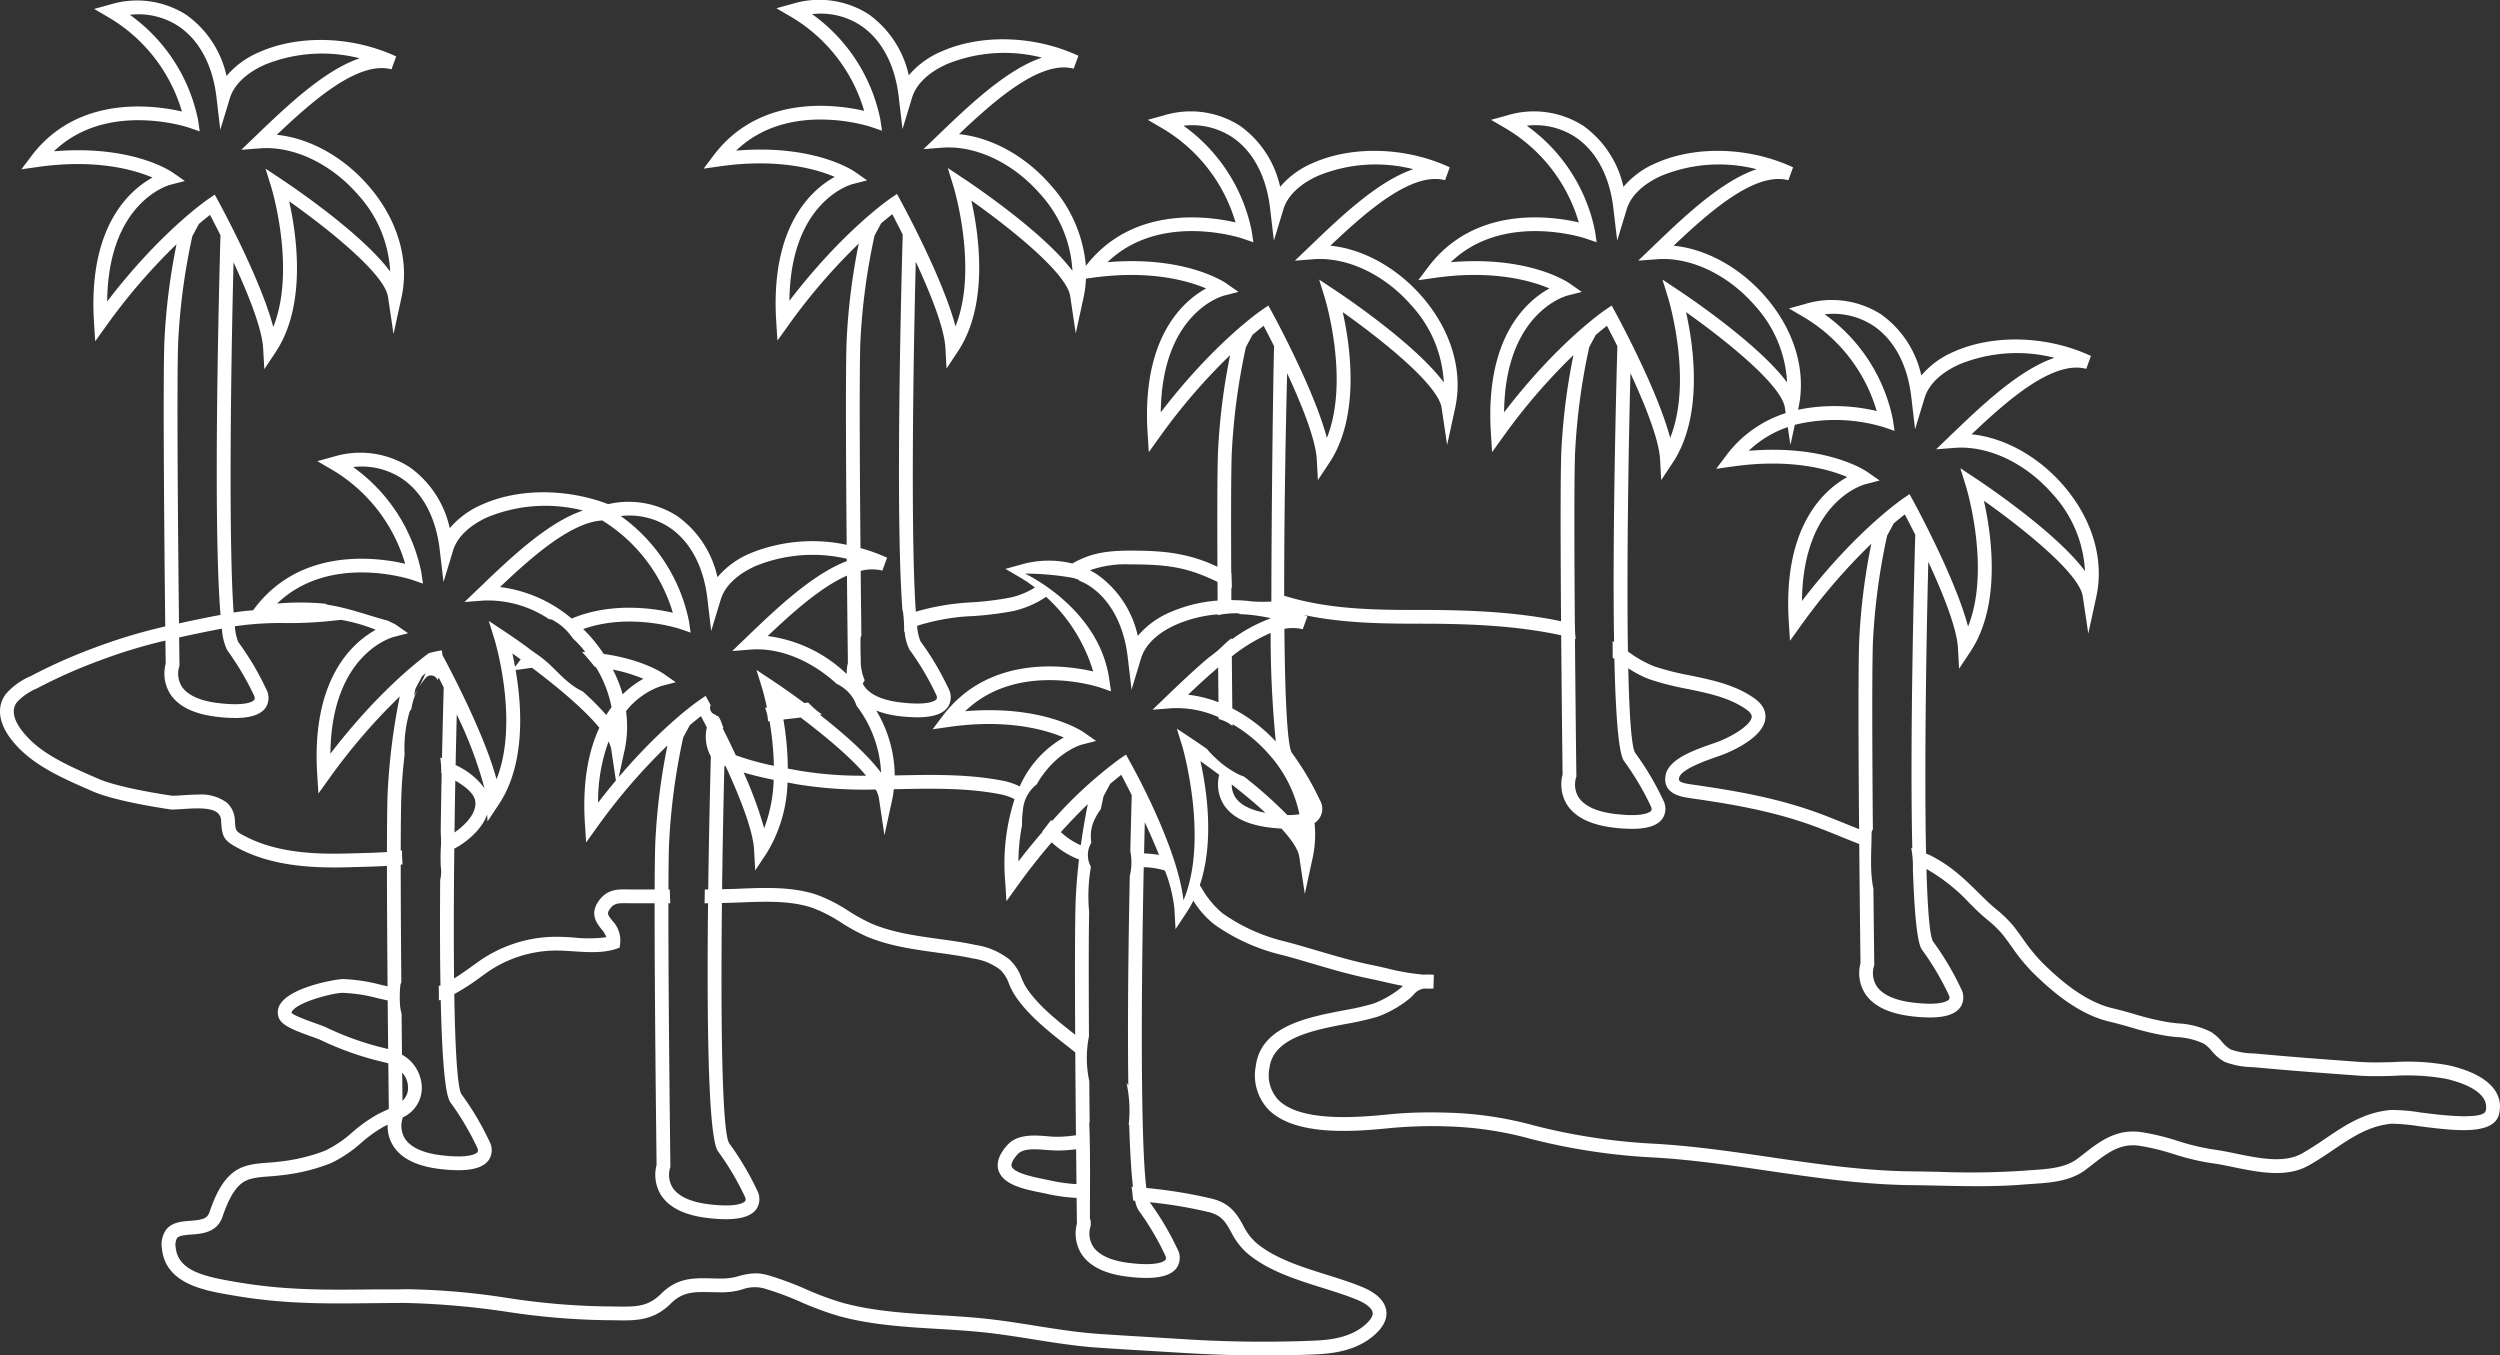 <svg xmlns="http://www.w3.org/2000/svg" viewBox="0 0 425.689 230.808">
  <rect x="0" y="0" width="425.689" height="230.808" fill="#333333" stroke="none"/>
  <defs>
    <style>
      .cls-1 {
        fill: #fff;
      }
    </style>
  </defs>
  <g id="Layer_2" data-name="Layer 2">
    <g id="Layer_4" data-name="Layer 4">
      <path class="cls-1" d="M417.095,181.428a38.192,38.192,0,0,0-9.65-.573c-1.995.046-3.88.094-5.697-.041l-.483-.034c-5.697-.419-11.075-.813-16.602-1.331l-1.008-.08a12.09,12.09,0,0,1-3.837-.676,5.566,5.566,0,0,1-1.48-1.315,8.215,8.215,0,0,0-1.851-1.663,14.122,14.122,0,0,0-5.726-1.461l-1.088-.126a43.324,43.324,0,0,1-6.205-1.445c-1.23-.353-2.46-.701-3.695-.99-4.911-1.141-9.288-5.064-12.154-7.914a30.747,30.747,0,0,1-3.191-3.958c-.506-.701-1.015-1.406-1.555-2.103a20.515,20.515,0,0,0-2.962-2.891c-.55-.467-1.097-.932-1.606-1.425l-1.232-1.207c-2.591-2.549-4.829-4.753-8.39-6.549-.234-.118-.482-.197-.721-.303-.282-13.602-.017-33.812.383-49.676,2.393,5.155,4.855,11.206,5.046,14.664l.195,3.532,1.954-2.948c5.319-8.031,3.534-20.029,2.272-25.652,6.095,4.311,16.231,12.239,16.833,16.281l.941,6.336,1.363-6.258c1.388-6.368-.673-13.301-5.658-19.028-4.309-4.945-10.062-8.088-15.58-8.64,6.168-5.864,13.913-12.649,19.525-11.148l.802-2.194c-7.41-3.461-16.565-3.745-23.332-.728a14.781,14.781,0,0,0-5.552,4.054,17.334,17.334,0,0,0-6.824-10.392,15.59,15.59,0,0,0-13.029-1.764l-2.689.738,2.407,1.406a27.638,27.638,0,0,1,12.539,16.061,31.289,31.289,0,0,0-13.389-.222l.057-.26c1.388-6.368-.673-13.301-5.658-19.028-4.309-4.945-10.062-8.088-15.58-8.64,6.168-5.864,13.913-12.649,19.525-11.148l.802-2.194c-7.41-3.461-16.565-3.745-23.332-.728a14.78,14.78,0,0,0-5.552,4.054,17.334,17.334,0,0,0-6.824-10.392,15.59,15.59,0,0,0-13.029-1.764l-2.689.738,2.407,1.406A27.638,27.638,0,0,1,268.836,37.87c-4.893-1.127-17.756-2.847-25.629,7.575L241.496,47.713l2.813-.399c9.918-1.409,16.428.492,19.516,1.8-3.912,2.158-10.988,8.342-9.964,24.596l.206,3.28,1.917-2.669a100.736,100.736,0,0,1,11.933-13.854,107.872,107.872,0,0,0-2.068,16.577c-.166,4.412-.127,16.817-.039,28.736-8.123-1.698-16.658-1.935-24.658-1.922-7.769.012-15.265-.177-22.484-2.414-.018-12.057.204-26.165.5-37.895,2.393,5.155,4.855,11.206,5.046,14.664l.195,3.532,1.954-2.948c5.319-8.031,3.534-20.029,2.272-25.652,6.095,4.311,16.231,12.239,16.833,16.281l.941,6.336,1.363-6.258c1.388-6.368-.673-13.301-5.658-19.028-4.309-4.945-10.062-8.088-15.58-8.64,6.168-5.864,13.913-12.649,19.525-11.148l.802-2.194c-7.41-3.461-16.565-3.745-23.332-.728a14.78,14.78,0,0,0-5.552,4.054,17.334,17.334,0,0,0-6.824-10.392,15.59,15.59,0,0,0-13.029-1.764l-2.689.738,2.407,1.406A27.638,27.638,0,0,1,210.381,37.87c-4.864-1.12-17.599-2.815-25.484,7.403a23.547,23.547,0,0,0-6.019-13.792c-4.309-4.945-10.062-8.088-15.58-8.64,6.168-5.864,13.913-12.649,19.525-11.148l.802-2.194c-7.41-3.461-16.565-3.745-23.332-.728a14.78,14.78,0,0,0-5.552,4.054,17.334,17.334,0,0,0-6.824-10.392A15.59,15.59,0,0,0,134.888.668l-2.689.738L134.607,2.812a27.638,27.638,0,0,1,12.539,16.061c-4.893-1.127-17.756-2.847-25.629,7.575l-1.711,2.268,2.813-.399c9.918-1.409,16.428.492,19.516,1.8-3.912,2.158-10.988,8.342-9.964,24.596l.206,3.28,1.917-2.669a100.736,100.736,0,0,1,11.933-13.854,107.872,107.872,0,0,0-2.068,16.577c-.195,5.161-.108,21.259.009,34.72a27.995,27.995,0,0,0-16.451,1.462,14.78,14.78,0,0,0-5.552,4.054,17.334,17.334,0,0,0-6.824-10.392,15.294,15.294,0,0,0-11.781-2.044c-7.031-2.684-15.223-2.724-21.423.04a14.78,14.78,0,0,0-5.552,4.054,17.334,17.334,0,0,0-6.824-10.392,15.59,15.59,0,0,0-13.029-1.764l-2.689.738,2.407,1.406A27.638,27.638,0,0,1,68.989,95.992c-4.893-1.127-17.756-2.847-25.629,7.575l-.266.353c-1.109.077-2.214.195-3.311.378-.825-11.364-.534-39.126-.016-59.63,2.393,5.155,4.855,11.206,5.046,14.664l.195,3.532,1.954-2.948c5.319-8.031,3.534-20.029,2.272-25.652,6.095,4.311,16.231,12.239,16.833,16.281l.941,6.336,1.363-6.258c1.388-6.368-.673-13.301-5.658-19.028-4.309-4.945-10.062-8.088-15.58-8.64C53.301,17.091,61.045,10.306,66.657,11.807l.802-2.194c-7.41-3.461-16.565-3.745-23.332-.728a14.78,14.78,0,0,0-5.552,4.054A17.334,17.334,0,0,0,31.751,2.546,15.59,15.59,0,0,0,18.722.782l-2.689.738,2.407,1.406A27.638,27.638,0,0,1,30.979,18.988c-4.893-1.127-17.756-2.847-25.629,7.575L3.639,28.83l2.813-.399c9.918-1.409,16.428.492,19.516,1.8-3.912,2.158-10.988,8.342-9.964,24.596l.206,3.28,1.917-2.669A100.736,100.736,0,0,1,30.06,41.586a107.872,107.872,0,0,0-2.068,16.577c-.271,7.184.002,35.55.146,48.502A92.722,92.722,0,0,0,16.182,110.26a90.539,90.539,0,0,0-10.149,4.448l-.813.421A11.62,11.62,0,0,0,1.007,118.158c-2.112,2.808-.859,6.659,3.353,10.296C7.4,131.083,11.452,132.854,15.03,134.416l.76.334c4.036,1.771,12.926,3.028,13.301,3.081l.163.011c.584,0,1.264-.044,1.99-.092,1.984-.128,4.703-.307,5.813.667a1.843,1.843,0,0,1,.591,1.397c.17,2.694.403,3.28,2.937,4.622C45.675,147.124,51.537,147.706,56.945,147.706c.98,0,1.947-.021,2.891-.048l1.489-.041c1.514-.04,3.041-.083,4.562-.18.003,6.179.05,13.592.107,20.507-.392-.086-.783-.173-1.181-.264a28.887,28.887,0,0,0-6.489-.969c-1.452.071-8.558,1.356-10.486,4.096a2.592,2.592,0,0,0-.385,2.458c.47,1.315,2.501,2.128,5.545,3.216.703.252,1.306.463,1.633.625a52.502,52.502,0,0,0,11.144,3.853c.114.028.229.074.344.112.037,3.482.069,6.226.088,7.759-.119.056-.228.108-.354.166-.513.234-1.035.474-1.542.74a25.154,25.154,0,0,0-4.281,3.037,19.864,19.864,0,0,1-4.67,3.156,30.462,30.462,0,0,1-8.093,1.897c-.536.071-1.097.112-1.668.153-1.865.137-3.979.293-5.658,1.484-2.178,1.551-3.349,4.274-4.29,6.986-.378,1.09-1.28,1.271-3.253,1.422-1.429.11-3.049.234-4.05,1.436a4.335,4.335,0,0,0-.763,3.376c.621,5.898,7.163,7.039,11.489,7.793l.389.066c8.7,1.528,15.672,1.443,23.728,1.363,1.878-.021,3.818-.041,5.85-.044a139,139,0,0,1,16.946,1.455,122.475,122.475,0,0,0,17.198,1.48c.55,0,1.077.009,1.583.016,3.479.066,6.475.105,9.442-2.84,2.075-2.059,4.006-2.013,6.918-1.947.534.011,1.093.025,1.674.025a12.009,12.009,0,0,0,3.635-.509,6.233,6.233,0,0,1,3.628-.167,51.816,51.816,0,0,1,6.29,2.325,52.512,52.512,0,0,0,6.647,2.439c5.493,1.477,11.178,1.816,16.675,2.142,2.634.158,5.355.318,8.001.605,2.735.295,5.516.738,8.205,1.164,3.647.582,7.415,1.182,11.185,1.434,3.037.204,6.075.385,9.114.566l5.087.307c4.888.3,9.547.451,14.071.451,2.882,0,5.706-.062,8.5-.181,3.31-.147,7.101-.644,10.117-3.246,1.615-1.395,2.313-2.833,2.082-4.274-.259-1.597-1.677-2.969-4.102-3.967-1.855-.767-3.869-1.4-5.999-2.068-4.453-1.4-9.057-2.845-12.184-5.58a9.856,9.856,0,0,1-2.078-2.847c-.973-1.75-2.078-3.736-5.305-4.533a80.01,80.01,0,0,0-11.178-1.825c-1.003-7.972-.879-33.371-.442-54.623a13.248,13.248,0,0,1,3.61.573,25.406,25.406,0,0,1,1.61,6.439l.195,3.532,1.954-2.948a17.942,17.942,0,0,0,1.078-1.897,15.29,15.29,0,0,0,3.593,4.061,33.063,33.063,0,0,0,11.65,5.22c1.709.456,3.401.955,5.094,1.455,3.117.919,6.34,1.867,9.627,2.536.795.16,1.601.346,2.417.531,1.088.25,2.192.502,3.303.71a5.039,5.039,0,0,1-.444.41,17.111,17.111,0,0,1-4.549,2.591,43.421,43.421,0,0,1-5.003,1.145c-6.338,1.216-14.227,2.728-15.067,9.565a8.462,8.462,0,0,0,2.126,7.302c4.68,4.785,15.26,3.74,21.153,3.161a77.692,77.692,0,0,1,11.024-.179,59.87,59.87,0,0,1,12.578,2.068,105.597,105.597,0,0,0,21.002,3.161c6.464.373,13.013,1.331,19.344,2.256,7.955,1.161,16.183,2.364,24.431,2.446,1.592.016,3.184.05,4.776.085,2.133.046,4.297.092,6.475.092,2.623,0,5.266-.066,7.886-.286.483-.039.978-.073,1.477-.105,3.005-.199,6.414-.424,9.05-2.41l1.072-.825c2.543-1.977,4.728-3.699,7.98-3.269a38.175,38.175,0,0,1,5.933,1.432,40.68,40.68,0,0,0,6.425,1.537c1.136.144,2.382.403,3.683.669,4.217.87,9.004,1.851,12.738-.195,1.514-.829,2.93-1.787,4.297-2.712,3.145-2.128,6.114-4.139,10.001-4.473a33.564,33.564,0,0,1,4.572.415c6.047.776,12.905,1.661,13.714-2.155C426.363,185.812,423.356,182.91,417.095,181.428ZM331.821,169.402c.002.005.25.479.064.751-.082.124-.978,1.191-6.21.554-3.088-.376-5.218-1.363-6.164-2.854a4.156,4.156,0,0,1-.435-3.298l.066-.195-.002-.206c-.002-.155-.07-5.553-.145-12.947a.947.947,0,0,1-.057-.146c-.562-3.035-.263-6.108-.255-9.171a1.077,1.077,0,0,1,.221-.654c-.105-12.833-.169-27.191.014-31.988a108.765,108.765,0,0,1,2.414-18.038l1.123-2.083c.747-.628,1.414-1.172,1.889-1.538.432.82,1.059,2.031,1.778,3.468-.223,7.875-.921,35.06-.505,53.379-.062-.02-.123-.04-.185-.06a17.273,17.273,0,0,1,.292,3.491c0,.009-.008.015-.008.024.244,7.324.711,12.696,1.534,13.795A47.185,47.185,0,0,1,331.821,169.402Zm-15.262-28.215c-.571-.23-1.151-.458-1.714-.687-1.285-.522-2.57-1.042-3.857-1.544-7.831-3.051-15.514-4.315-22.899-5.376-2.187-.307-2.254-.6-2.185-1.093.204-1.436,4.48-2.939,6.306-3.58.504-.179.951-.337,1.306-.474,1.113-.433,6.693-2.765,7.082-6.047.11-.919-.137-2.275-1.931-3.523-3.278-2.284-7.149-3.083-10.892-3.853a45.944,45.944,0,0,1-6.079-1.539,19.242,19.242,0,0,1-4.497-2.542c-.211-13.511.046-32.385.425-47.378,2.393,5.155,4.855,11.206,5.046,14.664l.195,3.532,1.954-2.948c5.319-8.031,3.534-20.029,2.272-25.652,6.095,4.311,16.231,12.239,16.833,16.281l.136.916a20.31,20.31,0,0,0-10.129,7.219l-1.711,2.268,2.813-.399c9.918-1.409,16.428.492,19.516,1.8-3.912,2.158-10.988,8.342-9.964,24.596l.206,3.28,1.917-2.669a100.735,100.735,0,0,1,11.933-13.854,107.873,107.873,0,0,0-2.068,16.577C316.391,113.983,316.454,128.345,316.559,141.187ZM268.417,132.038c-.003-.221-.14-11.109-.239-23.27.047.015.091.037.139.052-.038-.339-.09-.683-.11-1.01-.03-.491-.026-.983-.027-1.474l-.021-.007c-.091-12.059-.133-24.745.036-29.196a108.765,108.765,0,0,1,2.414-18.038l1.123-2.083c.747-.628,1.414-1.172,1.889-1.538.432.82,1.059,2.031,1.778,3.468-.211,7.456-.848,32.222-.562,50.388q-.13-.085-.258-.174c.025.887.02,1.777.02,2.665.006.061.007.122.013.183.092.064.187.123.279.188.205,9.142.683,16.108,1.636,17.38a47.185,47.185,0,0,1,4.57,7.715c.002.005.25.479.064.751-.082.124-.978,1.191-6.21.554-3.088-.376-5.218-1.363-6.164-2.854a4.156,4.156,0,0,1-.435-3.298l.066-.195Zm36.448-56.275.746-3.426a28.757,28.757,0,0,1,15.161.404l1.821.628-.277-1.906a29.109,29.109,0,0,0-11.62-17.942,12.419,12.419,0,0,1,8.326,1.97c3.5,2.359,5.777,6.631,6.414,12.03l.655,5.575,1.631-5.371c.689-2.275,2.799-4.297,5.942-5.699a25.919,25.919,0,0,1,16.169-1.099c-6.052,2.025-12.509,8.228-17.576,13.091l-2.591,2.488,3.262-.252c5.642-.396,11.987,2.591,16.595,7.884a20.988,20.988,0,0,1,5.5,13.104c-4.817-6.505-16.852-14.616-18.483-15.697l-2.744-1.823.976,3.147c.048.153,4.26,14.039.339,23.817-2.146-8.177-9.007-20.794-9.343-21.408l-.618-1.136-1.07.728c-.355.241-8.23,5.676-17.248,17.463.165-16.817,10.289-19.747,10.761-19.875l2.467-.637-2.094-1.459c-.295-.206-6.956-4.719-20.205-3.598a17.978,17.978,0,0,1,6.652-4.041Zm-48.757-5.548c.165-16.817,10.289-19.747,10.761-19.875l2.467-.637-2.094-1.459c-.295-.206-6.956-4.719-20.205-3.598,9.011-8.695,22.86-4.077,23.011-4.022l1.821.628-.277-1.906a29.109,29.109,0,0,0-11.62-17.942,12.419,12.419,0,0,1,8.326,1.97c3.5,2.359,5.777,6.631,6.414,12.03l.655,5.575,1.631-5.371c.689-2.275,2.799-4.297,5.942-5.699a25.919,25.919,0,0,1,16.169-1.099c-6.052,2.025-12.509,8.228-17.576,13.091L278.942,44.387l3.262-.252c5.642-.396,11.987,2.591,16.595,7.884a20.988,20.988,0,0,1,5.5,13.104c-4.817-6.505-16.852-14.616-18.483-15.697l-2.744-1.823.976,3.147c.048.153,4.26,14.039.339,23.817-2.146-8.177-9.007-20.794-9.343-21.408l-.618-1.136-1.07.728C273,52.993,265.125,58.428,256.108,70.215ZM211.593,40.624l1.821.628-.277-1.906a29.109,29.109,0,0,0-11.62-17.942,12.419,12.419,0,0,1,8.326,1.97c3.5,2.359,5.777,6.631,6.414,12.03l.655,5.575,1.631-5.371c.689-2.275,2.799-4.297,5.942-5.699a25.919,25.919,0,0,1,16.169-1.099c-6.052,2.025-12.509,8.228-17.576,13.091L220.487,44.387l3.262-.252c5.642-.396,11.987,2.591,16.595,7.884a20.988,20.988,0,0,1,5.5,13.104c-4.817-6.505-16.852-14.616-18.483-15.697l-2.744-1.823.976,3.147c.048.153,4.26,14.039.339,23.817-2.146-8.177-9.007-20.794-9.343-21.408l-.618-1.136-1.07.728c-.355.241-8.23,5.676-17.248,17.463.165-16.817,10.289-19.747,10.761-19.875l2.467-.637-2.094-1.459c-.295-.206-6.956-4.719-20.205-3.598C197.593,35.951,211.442,40.569,211.593,40.624Zm-1.886,57.08c.002-.027.018-.042.021-.068l-.079-.038c-.044-8.979-.038-17.091.091-20.465A108.765,108.765,0,0,1,212.154,59.095l1.123-2.083c.747-.628,1.414-1.172,1.889-1.538.432.82,1.059,2.031,1.778,3.468-.169,5.987-.44,27.555-.462,43.489a27.477,27.477,0,0,1-3.162-.014,30.667,30.667,0,0,0-3.646-.235q-.006-.989-.012-1.973C209.857,100.305,209.669,98.333,209.707,97.703Zm7.532,28.564a26.949,26.949,0,0,0-7.406-5.645c-.028-2.69-.057-5.699-.084-8.855a28.804,28.804,0,0,1,6.611-3.992A182.953,182.953,0,0,0,217.239,126.267ZM184.536,50.509a18.451,18.451,0,0,0,.371-3.06l.946-.134c9.918-1.409,16.428.492,19.516,1.8-3.912,2.158-10.988,8.342-9.964,24.596l.206,3.28,1.917-2.669a100.736,100.736,0,0,1,11.933-13.854,107.872,107.872,0,0,0-2.068,16.577c-.123,3.26-.134,10.89-.095,19.458-.474-.213-.945-.434-1.426-.631-4.847-1.984-9.128-2.1-13.436-2.116-4.405.018-6.856.524-9.86,2.194a16.806,16.806,0,0,0-8.69.176l-2.689.738,2.407,1.406a27.478,27.478,0,0,1,2.625,1.765,13.487,13.487,0,0,1-4.119,1.702,52.155,52.155,0,0,1-6.588.825,40.716,40.716,0,0,0-9.576,1.594c-.823-11.382-.531-39.115-.014-59.601,2.393,5.155,4.855,11.206,5.046,14.664l.195,3.532,1.954-2.948c5.319-8.031,3.534-20.029,2.272-25.652,6.095,4.311,16.231,12.239,16.833,16.281l.941,6.336Zm22.794,51.756a24.853,24.853,0,0,0-8.039,1.963,14.78,14.78,0,0,0-5.552,4.054,17.334,17.334,0,0,0-6.824-10.392,13.857,13.857,0,0,0-1.325-.783,18.021,18.021,0,0,1,6.856-1.005c5.06.002,8.493.284,12.539,1.942.778.319,1.555.669,2.327,1.031Q207.32,100.661,207.33,102.264Zm-45.715,21.511c9.918-1.409,16.428.492,19.516,1.8a17.947,17.947,0,0,0-7.495,8.33,11.621,11.621,0,0,0-2.987-.988c-5.825-1.125-11.833-1.008-17.637-.893-.22.004-.445.006-.666.011a21.73,21.73,0,0,0-3.14-11.04,16.025,16.025,0,0,0,3.772.926,26.926,26.926,0,0,0,3.205.218c2.73,0,4.462-.602,5.257-1.823a3.071,3.071,0,0,0,.055-3.095,48.276,48.276,0,0,0-4.767-8.035,8.483,8.483,0,0,1-.561-2.625,36.043,36.043,0,0,1,9.552-1.661,55.452,55.452,0,0,0,6.885-.868,16.609,16.609,0,0,0,5.525-2.405,28.046,28.046,0,0,1,8.015,12.704c-4.893-1.127-17.756-2.847-25.629,7.575l-1.711,2.268Zm22.109,22.575c-.262,2.251-.475,4.68-.568,7.156-.138,3.665-.135,12.847-.079,22.683-3.136-2.462-6.623-5.239-8.477-8.279a9.909,9.909,0,0,1-.655-1.365,7.977,7.977,0,0,0-2.068-3.172,12.273,12.273,0,0,0-5.729-2.467c-2.084-.447-4.249-.747-6.34-1.035-3.883-.538-7.9-1.093-11.451-2.625a30.958,30.958,0,0,1-3.846-2.116,26.918,26.918,0,0,0-5.381-2.758c-4.203-1.429-8.906-1.23-13.45-1.04-.933.039-1.824.055-2.727.078.088-7.22.228-14.475.392-21.015l.001 0c.073.03.149.049.222.079,2.324,5.051,4.647,10.848,4.833,14.203l.195,3.532,1.954-2.948a24.212,24.212,0,0,0,3.543-12.02c.594.109,1.185.221,1.781.329a71.381,71.381,0,0,0,13.243.861,4.81,4.81,0,0,1,.539,1.46l.941,6.336,1.363-6.258c.114-.524.169-1.056.237-1.586.286-.005.576-.008.861-.013,5.687-.11,11.567-.224,17.147.852a9.12,9.12,0,0,1,2.551.853,35.561,35.561,0,0,0-1.588,14.096l.206,3.28,1.917-2.669c1.978-2.754,3.929-5.193,5.787-7.351A14.373,14.373,0,0,0,183.724,146.351Zm-3.09-4.666c1.654-1.832,3.194-3.413,4.59-4.756-.328,1.618-.783,4.073-1.19,7A12.182,12.182,0,0,1,180.634,141.685ZM183.298,201.626a27.18,27.18,0,0,1-4.35-.596c-.357-.085-.781-.17-1.241-.263-1.642-.33-5.06-1.017-5.442-2.171-.142-.433.222-1.182,1.006-2.052.941-1.049,3.044-.877,4.893-.738.694.055,1.338.087,1.952.101a24.051,24.051,0,0,0,3.122-.218C183.257,197.874,183.279,199.88,183.298,201.626Zm-56.679-70.088c1.68.503,3.392.895,5.121,1.245a25.427,25.427,0,0,1-1.621,8.249A68.484,68.484,0,0,0,126.619,131.538Zm6.773-9.021c.973-.108,1.948-.22,2.933-.345,4.007,3.02,8.533,6.769,11.155,9.907a64.481,64.481,0,0,1-11.378-.851c-.66-.119-1.305-.24-1.955-.36A51.04,51.04,0,0,0,133.392,122.516Zm13.178-10.294c-.059-1.139-.052-2.279-.05-3.419a1.13,1.13,0,0,1,.149-.575c-.032-2.813-.074-6.66-.116-11.017a7.5,7.5,0,0,1,3.693-.058l.802-2.194a29.266,29.266,0,0,0-4.53-1.629c-.12-13.549-.211-29.994-.013-35.194a108.765,108.765,0,0,1,2.414-18.038l1.123-2.083c.747-.628,1.414-1.172,1.889-1.538.432.82,1.059,2.031,1.778,3.468-.272,9.628-1.256,48.126-.043,63.963a1.646,1.646,0,0,1,.109.413,22.9,22.9,0,0,1,.174,3.267c.031-.018.06-.04.091-.057a8.247,8.247,0,0,0,.797,3.044,47.185,47.185,0,0,1,4.57,7.715c.002.005.25.479.064.751-.082.124-.978,1.191-6.21.554-3.088-.376-5.218-1.363-6.164-2.854a3.536,3.536,0,0,1-.19-.367c.115-.177.218-.363.33-.542A8.42,8.42,0,0,1,146.569,112.222ZM134.417,51.219c.165-16.817,10.289-19.747,10.761-19.875l2.467-.637L145.551,29.247c-.295-.206-6.956-4.719-20.205-3.598,9.011-8.695,22.86-4.077,23.011-4.022l1.821.628-.277-1.906a29.109,29.109,0,0,0-11.62-17.942A12.419,12.419,0,0,1,146.607,4.376c3.5,2.359,5.777,6.631,6.414,12.03l.655,5.575,1.631-5.371c.689-2.275,2.799-4.297,5.942-5.699A25.919,25.919,0,0,1,177.417,9.812c-6.052,2.025-12.509,8.228-17.576,13.091l-2.591,2.488,3.262-.252c5.642-.396,11.987,2.591,16.595,7.884a20.988,20.988,0,0,1,5.5,13.104c-4.817-6.505-16.852-14.616-18.483-15.697l-2.744-1.823.976,3.147c.048.153,4.26,14.039.339,23.817-2.146-8.177-9.007-20.794-9.343-21.408l-.618-1.136-1.07.728C151.309,33.996,143.435,39.431,134.417,51.219Zm9.962,61.678a6.964,6.964,0,0,0-.212,1.873,23.851,23.851,0,0,0-13.445-6.468c4.161-3.956,9.037-8.32,13.494-10.288C144.29,105.759,144.364,111.801,144.378,112.897ZM114.03,89.838c3.5,2.359,5.777,6.631,6.414,12.03l.655,5.575,1.631-5.371c.689-2.275,2.799-4.297,5.942-5.699a25.725,25.725,0,0,1,15.517-1.229c.001.133.003.265.004.398-5.863,2.232-12.041,8.132-16.928,12.823l-2.591,2.488,3.262-.252c4.85-.341,10.193,1.865,14.531,5.844a6.605,6.605,0,0,1,2.702,2.309,6.168,6.168,0,0,1,.677,1.414,20.311,20.311,0,0,1,4.184,11.421c-2.41-3.254-6.625-6.91-10.441-9.886.064-.011.128-.017.192-.028.063-.011.115-.034.177-.046-.22-.14-.44-.281-.65-.445a17.874,17.874,0,0,1-1.704-1.566c-.214.029-.425.063-.639.092-2.665-1.973-4.797-3.407-5.418-3.819l-2.744-1.823.976,3.147c.014.045.39,1.298.811,3.263-.108.012-.217.027-.325.039a6.079,6.079,0,0,1,.499,2.303c.089-.01.179-.022.268-.032a50.403,50.403,0,0,1,.737,7.609,45.098,45.098,0,0,1-6.483-1.797c-.788-1.687-1.554-3.251-2.23-4.595.035-.014.09-.025.129-.038-.017-.047-.04-.097-.056-.144-.108-.302-.211-.607-.325-.907-.025-.065-.054-.13-.077-.196l-.003-.005c-.061-.127-.119-.254-.187-.378-.059-.108-.129-.209-.198-.311a1.71,1.71,0,0,1-.149-.16c-.062.025-.132.041-.192.068-.044-.084-.078-.148-.12-.228-.039-.01-.077-.021-.116-.028a1.189,1.189,0,0,1-.819-1.443.933.933,0,0,1,.075-.155c-.121-.226-.216-.4-.245-.453l-.618-1.136-1.07.728c-.308.209-6.272,4.331-13.73,13.104l1.022-4.693a18.927,18.927,0,0,0,.219-6.535,13.055,13.055,0,0,1,6.002-4.288l2.467-.637-2.094-1.459c-.208-.145-3.584-2.417-10.176-3.363a27.436,27.436,0,0,0-2.076-2.746c-.453-.52-.931-1.009-1.414-1.489,7.964-2.838,16.355-.066,16.472-.023l1.821.628-.277-1.906a29.109,29.109,0,0,0-11.62-17.942A12.419,12.419,0,0,1,114.03,89.838Zm.119,108.665c-.005-.356-.356-28.216-.337-44.698l.314 0c-.023-.782-.05-1.564-.084-2.346l-.224-0c.013-3.44.046-6.219.109-7.862a108.765,108.765,0,0,1,2.414-18.038l1.123-2.083c.747-.628,1.414-1.172,1.889-1.538.268.508.609,1.164,1.001,1.93a6.916,6.916,0,0,0,.686,4.92c-.137,5.238-.331,13.582-.447,22.669l-.58.001c-.016.782-.022,1.564-.039,2.346l.591-.001c-.209,18.881-.037,39.923,1.694,42.233a47.184,47.184,0,0,1,4.57,7.715c.002.005.25.479.064.751-.082.124-.978,1.191-6.21.554-3.088-.376-5.218-1.363-6.164-2.854a4.156,4.156,0,0,1-.435-3.298l.066-.195Zm-11.759-40.317a4.317,4.317,0,0,1,.852,1.397,23.093,23.093,0,0,1-5.518.057,36.586,36.586,0,0,0-3.784-.117,22.981,22.981,0,0,0-12.722,4.4l-.616.442c-1.129.813-2.201,1.583-3.284,2.239-.074-6.627-.049-14.309.039-22.105.35-.198.707-.375,1.05-.601,1.224-.806,3.658-2.686,4.543-5.211l.065,1.18,1.954-2.948c4.548-6.867,3.901-16.621,2.829-22.824l2.242-.318c.194-.028.366-.035.558-.06,4.119,3.096,8.83,6.986,11.459,10.198-1.764,3.779-2.921,9.013-2.465,16.258l.206,3.28,1.917-2.669A100.736,100.736,0,0,1,113.649,126.933a107.872,107.872,0,0,0-2.068,16.577c-.063,1.663-.096,4.468-.109,7.948-1.335-0-2.67.002-4.006-.002l-.602-.007c-1.635-.037-3.486-.064-4.918,1.958C100.379,155.625,101.588,157.166,102.39,158.185ZM68.505,190.561l.066-.195-.001-.097a5.525,5.525,0,0,0,3.227-5.605,6.563,6.563,0,0,0-3.348-5.082c-.022-2.121-.045-4.498-.068-6.968a8.119,8.119,0,0,1-.266-1.491,20.228,20.228,0,0,1,.061-3.402,1.174,1.174,0,0,1,.159-.417c-.056-6.815-.1-14.048-.102-20.074.107-.012.213-.031.32-.044a20.957,20.957,0,0,1-.089-2.363c-.077.01-.152.024-.229.034.007-4.247.041-7.692.113-9.603.087-2.329.295-4.617.544-6.77a22.166,22.166,0,0,1,.821-7.185,1.097,1.097,0,0,1,.325-.526,10.362,10.362,0,0,1,2.539-5.435,1.157,1.157,0,0,1,1.913.484c.063-.154.149-.299.206-.454.263.513.552,1.085.858,1.695-.069,2.444-.184,6.737-.297,12.064-.096-.046-.199-.099-.297-.147a16.22,16.22,0,0,1,.169,2.689l.075.037c-.062,3.102-.119,6.494-.167,9.992a21.437,21.437,0,0,1,.055,2.206,31.621,31.621,0,0,0-.041,3.653,5.826,5.826,0,0,1-.1,2.27c-.046,6.167-.045,12.381.047,17.963-.095.039-.199.057-.295.093.033.814.034,1.632.016,2.453.107-.033.22-.053.326-.088.204,9.174.682,16.168,1.638,17.443a47.184,47.184,0,0,1,4.57,7.715c.002.005.25.479.064.751-.082.124-.978,1.191-6.21.554-3.088-.376-5.218-1.363-6.164-2.854A4.156,4.156,0,0,1,68.505,190.561Zm-.024-7.919a3.682,3.682,0,0,1,.974,2.167,3.013,3.013,0,0,1-.92,2.637C68.521,186.192,68.503,184.571,68.482,182.641Zm2.006-64.15c.128-.618.226-1.063.274-1.275l1.123-2.083c.19-.16.404-.346.578-.489A25.334,25.334,0,0,1,70.487,118.491Zm10.451,18.032c.235,2.329-2.385,4.421-3.547,5.229.039-2.963.086-5.923.139-8.832C79.198,133.892,80.798,135.132,80.939,136.523Zm-3.357-6.249c.059-2.96.124-5.848.194-8.602a69.147,69.147,0,0,1,4.719,12.53A12.659,12.659,0,0,0,77.582,130.275ZM87.242,111.268c.45.318.926.661,1.415,1.015l-.953,1.263C87.551,112.709,87.393,111.941,87.242,111.268Zm17.628,21.632c-.99,1.182-2.002,2.434-3.031,3.78a29.611,29.611,0,0,1,1.783-10.413,4.601,4.601,0,0,1,.453,1.283Zm-.513-18.887a27.633,27.633,0,0,1,5.199,1.566,16.508,16.508,0,0,0-3.532,2.652A23.012,23.012,0,0,0,104.357,114.013Zm10.211-9.678c-3.371-.776-10.525-1.832-17.224.993a23.343,23.343,0,0,0-12.202-5.368c5.423-5.155,12.064-11.017,17.403-11.34A27.732,27.732,0,0,1,114.568,104.335Zm-44.368-5.589,1.821.628-.277-1.906a29.109,29.109,0,0,0-11.62-17.942,12.419,12.419,0,0,1,8.326,1.97c3.5,2.359,5.777,6.631,6.414,12.03l.655,5.575,1.631-5.371c.689-2.275,2.799-4.297,5.942-5.699a25.919,25.919,0,0,1,16.169-1.099c-6.052,2.025-12.509,8.228-17.576,13.091L79.094,102.509l3.262-.252a18.673,18.673,0,0,1,11.133,3.176,1.333,1.333,0,0,1,.573.117,9.66,9.66,0,0,1,3.481,3.152c.479.466.961.926,1.408,1.439.25.288.475.585.709.878-.176-.011-.379-.005-.558-.014q1.135,1.228,2.17,2.545c.055.006.121.006.175.013a20.607,20.607,0,0,1,2.682,6.857q-.459.62-.896,1.328a48.152,48.152,0,0,0-4.001-4.012c-2.088-.945-3.739-2.757-5.359-4.32a19.338,19.338,0,0,0-2.537-2.077c-.551-.378-1.104-.771-1.631-1.194-1.842-1.323-3.256-2.277-3.737-2.596l-2.744-1.823.976,3.147c.048.153,4.26,14.039.339,23.817-2.02-7.696-8.211-19.316-9.214-21.17-.015-.255-.053-.512-.089-.77a13.81,13.81,0,0,0-2.274.496l.004.016c-1.953,1.431-8.896,6.868-16.707,17.077.165-16.817,10.289-19.747,10.761-19.875l2.467-.637-2.094-1.459c-.02-.014-.083-.056-.164-.108-.385-.169-.766-.354-1.138-.562-3.4-.881-6.684-2.171-10.184-2.699a.984.984,0,0,1-.461-.196,45.128,45.128,0,0,0-8.258-.033C56.2,94.073,70.049,98.691,70.2,98.746ZM43.241,118.403c.002.005.25.479.064.751-.082.124-.978,1.191-6.21.554-3.088-.376-5.218-1.363-6.164-2.854a4.156,4.156,0,0,1-.435-3.298l.066-.195-.002-.206c-.001-.087-.023-1.817-.055-4.611,2.482-.556,4.917-1.054,7.283-1.501a9.732,9.732,0,0,0,.883,3.645A47.185,47.185,0,0,1,43.241,118.403Zm-5.687-13.701c-2.296.432-4.661.916-7.076,1.449-.145-13.148-.408-40.85-.14-47.9A108.765,108.765,0,0,1,32.752,40.212l1.123-2.083c.747-.628,1.414-1.172,1.889-1.538.432.82,1.059,2.031,1.778,3.468C37.266,49.827,36.257,89.314,37.554,104.702ZM18.25,51.333c.165-16.817,10.289-19.747,10.761-19.875l2.467-.637-2.094-1.459c-.295-.206-6.956-4.719-20.205-3.598,9.011-8.695,22.86-4.077,23.011-4.022l1.821.628-.277-1.906a29.109,29.109,0,0,0-11.62-17.942,12.419,12.419,0,0,1,8.326,1.97c3.5,2.359,5.777,6.631,6.414,12.03l.655,5.575L39.14,16.724c.689-2.275,2.799-4.297,5.942-5.699A25.919,25.919,0,0,1,61.251,9.926C55.2,11.951,48.742,18.154,43.676,23.017l-2.591,2.488,3.262-.252C49.989,24.856,56.333,27.843,60.942,33.136a20.988,20.988,0,0,1,5.5,13.104C61.625,39.736,49.59,31.625,47.959,30.543L45.215,28.72l.976,3.147c.048.153,4.26,14.039.339,23.817-2.146-8.177-9.007-20.794-9.343-21.408L36.568,33.141l-1.07.728C35.143,34.11,27.268,39.545,18.25,51.333Zm37.421,123.67c-.376-.186-1.07-.44-1.883-.731-1.125-.401-3.761-1.345-4.128-1.796-.018-.053-.044-.124.094-.318,1.152-1.635,7.085-3.101,8.555-3.101h.014a26.621,26.621,0,0,1,5.965.912c.569.13,1.144.26,1.726.381.026,2.941.053,5.74.079,8.268A49.831,49.831,0,0,1,55.671,175.003ZM66.002,135.168c-.074,1.966-.108,5.522-.114,9.912-1.538.103-3.088.151-4.625.192l-1.5.041c-5.832.188-12.55-.027-18.082-2.95-1.574-.831-1.574-.831-1.69-2.701a4.196,4.196,0,0,0-1.383-3.005,7.435,7.435,0,0,0-4.957-1.356c-.875,0-1.748.057-2.559.11-.637.044-1.235.082-1.757.087-.902-.131-9.052-1.335-12.6-2.895l-.765-.334c-3.424-1.496-7.305-3.193-10.074-5.587-1.189-1.028-4.922-4.577-3.014-7.112a9.791,9.791,0,0,1,3.404-2.35l.854-.444a88.917,88.917,0,0,1,9.891-4.327,89.094,89.094,0,0,1,11.136-3.378c.024,2.061.041,3.468.047,3.942a6.57,6.57,0,0,0,.712,5.062c1.347,2.155,3.999,3.491,7.886,3.963a26.926,26.926,0,0,0,3.205.218c2.73,0,4.462-.602,5.257-1.823a3.071,3.071,0,0,0,.055-3.095,48.276,48.276,0,0,0-4.767-8.035,8.6,8.6,0,0,1-.567-2.667,54.022,54.022,0,0,1,8.613-.542,70.189,70.189,0,0,0,7.188-.309c.76-.085,1.515-.162,2.27-.237a28.511,28.511,0,0,1,5.911,1.692c-3.912,2.158-10.988,8.342-9.964,24.596l.206,3.28,1.917-2.669a100.736,100.736,0,0,1,11.933-13.854A107.872,107.872,0,0,0,66.002,135.168Zm139.81,71.22c2.238.552,2.902,1.745,3.818,3.397a11.991,11.991,0,0,0,2.584,3.47c3.495,3.06,8.34,4.583,13.024,6.054,2.082.653,4.045,1.271,5.809,1.997,1.562.646,2.563,1.459,2.68,2.176.124.763-.763,1.656-1.301,2.121-2.472,2.135-5.777,2.552-8.684,2.678a210.432,210.432,0,0,1-22.326-.266l-5.092-.307c-3.033-.181-6.065-.362-9.098-.566-3.663-.245-7.378-.836-10.972-1.409-2.719-.433-5.527-.88-8.322-1.18-2.701-.291-5.454-.456-8.113-.614-5.381-.321-10.944-.651-16.206-2.064a49.978,49.978,0,0,1-6.349-2.341,53.872,53.872,0,0,0-6.579-2.423,7.722,7.722,0,0,0-2.057-.289,10.651,10.651,0,0,0-2.776.449,9.969,9.969,0,0,1-2.994.433h-.037c-.57,0-1.115-.011-1.64-.025-3.131-.073-5.839-.135-8.624,2.63-2.263,2.247-4.315,2.206-7.751,2.16-.518-.009-1.056-.018-1.619-.018a120.388,120.388,0,0,1-16.881-1.457,122.114,122.114,0,0,0-17.218-1.477c-2.027.076-4.02.023-5.919.044-7.957.08-14.815.16-23.3-1.326l-.389-.069c-4.991-.87-9.158-1.901-9.561-5.729a2.454,2.454,0,0,1,.231-1.626c.369-.442,1.416-.522,2.428-.6,1.844-.142,4.368-.334,5.291-2.991.774-2.233,1.787-4.673,3.431-5.843,1.145-.813,2.836-.937,4.471-1.058.616-.044,1.223-.089,1.803-.165a32.593,32.593,0,0,0,8.718-2.071,22.017,22.017,0,0,0,5.229-3.498,22.882,22.882,0,0,1,3.88-2.774c.2-.105.406-.195.61-.292a6.259,6.259,0,0,0,.922,3.559c1.347,2.155,3.999,3.491,7.886,3.963a26.926,26.926,0,0,0,3.205.218c2.73,0,4.462-.602,5.257-1.823a3.071,3.071,0,0,0,.055-3.095,48.276,48.276,0,0,0-4.767-8.035c-.7-1.167-1.068-7.839-1.216-17.041a38.707,38.707,0,0,0,4.618-2.995l.612-.44a20.712,20.712,0,0,1,11.462-3.963c1.049-.044,2.256.034,3.525.115,2.485.163,5.055.328,7.238-.38l.694-.227.103-.724a4.907,4.907,0,0,0-1.372-3.915c-.783-.996-.914-1.209-.373-1.974.685-.969,1.349-.985,2.959-.969l.637.009c1.338.004,2.674.002,4.01.002-.018,15.864.304,42.144.334,44.555a6.57,6.57,0,0,0,.712,5.062c1.347,2.155,3.999,3.491,7.886,3.963a26.928,26.928,0,0,0,3.205.218c2.73,0,4.462-.602,5.257-1.823a3.071,3.071,0,0,0,.055-3.095,48.276,48.276,0,0,0-4.767-8.035c-1.228-2.046-1.435-21.004-1.222-40.89.943-.023,1.876-.04,2.852-.082,4.338-.179,8.81-.369,12.596.919a24.686,24.686,0,0,1,4.911,2.536,32.978,32.978,0,0,0,4.141,2.27c3.844,1.658,8.022,2.236,12.06,2.794,2.05.284,4.167.577,6.168,1.008a9.949,9.949,0,0,1,4.668,1.931,5.79,5.79,0,0,1,1.461,2.325,12.224,12.224,0,0,0,.813,1.674c2.128,3.486,5.935,6.475,9.295,9.112.402.316.798.627,1.202.948.032,4.857.074,9.743.116,14.107a20.872,20.872,0,0,1-3.114.263,14.653,14.653,0,0,1-1.752-.094c-2.279-.174-5.106-.396-6.821,1.509-1.42,1.581-1.919,3.046-1.487,4.359.811,2.444,4.508,3.188,7.206,3.731.433.087.831.167,1.168.245a29.808,29.808,0,0,0,4.913.663c.026,2.298.046,3.873.052,4.38a6.57,6.57,0,0,0,.712,5.062c1.347,2.155,3.999,3.491,7.886,3.963a26.926,26.926,0,0,0,3.205.218c2.73,0,4.462-.602,5.257-1.823a3.071,3.071,0,0,0,.055-3.095,48.441,48.441,0,0,0-4.722-7.972A76.52,76.52,0,0,1,205.811,206.388Zm-7.407,7.358c.002.005.25.479.064.751-.082.124-.978,1.191-6.21.554-3.088-.376-5.218-1.363-6.164-2.854a4.156,4.156,0,0,1-.435-3.298l.066-.195-.002-.206c-0-.03-.003-.263-.008-.656a1.126,1.126,0,0,1-.131-.523c.004-5.302.094-10.604-.107-15.904a1.069,1.069,0,0,1,.059-.384c-.021-2.233-.041-4.548-.059-6.925a18.998,18.998,0,0,1-.053-7.658c-.049-8.604-.06-16.739.03-21.132a29.04,29.04,0,0,1,.303-7.725,4.064,4.064,0,0,1,.077-4.109,6.524,6.524,0,0,1,.365-3.528,10.985,10.985,0,0,1,1.258-2.213c.218-1.106.389-1.883.458-2.187l1.123-2.083c.747-.628,1.414-1.172,1.889-1.538.432.82,1.059,2.031,1.778,3.468-.058,2.043-.147,5.386-.242,9.538a9.563,9.563,0,0,1-.089,4.2c-.214,10.466-.405,24.24-.248,35.668-.089-.142-.215-.274-.311-.414a21.538,21.538,0,0,1,.359,7.201c.03-.036.068-.069.097-.105.133,4.318.339,7.997.645,10.598-.077-.006-.157-.01-.234-.015.115.787.168,1.582.28,2.367.108.009.219.013.327.022a4.57,4.57,0,0,0,.543,1.571A47.185,47.185,0,0,1,198.404,213.747Zm-3.599-68.43c.04-1.811.082-3.583.125-5.305.834,1.796,1.671,3.693,2.423,5.56A21.886,21.886,0,0,0,194.805,145.317Zm6.714,7.976c-1.095-9.364-8.892-23.168-9.169-23.672l-.618-1.136-1.07.728a72.927,72.927,0,0,0-11.546,10.621c-.044-.072-.088-.146-.132-.218-.516.672-1.004,1.336-1.524,1.989.013.02.023.04.037.059-1.32,1.527-2.684,3.184-4.083,5.012a33.279,33.279,0,0,1,.618-6.171,15.801,15.801,0,0,1,.154-2.618,6.111,6.111,0,0,1,2.266-4.267c.014-.01.033-.007.047-.016,3.072-5.4,7.371-6.721,7.676-6.804l2.467-.637-2.094-1.459c-.295-.206-6.956-4.719-20.205-3.598,9.011-8.695,22.86-4.077,23.011-4.022l1.821.628-.277-1.906c-1.65-12.251-14.37-18.133-14.378-18.136a48.116,48.116,0,0,1,8.243.739,5.42,5.42,0,0,0,.57.191,1.059,1.059,0,0,1,.495.304,10.464,10.464,0,0,1,1.777.93c3.5,2.359,5.777,6.631,6.414,12.03l.655,5.575,1.631-5.371c.689-2.275,2.799-4.297,5.942-5.699a22.429,22.429,0,0,1,7.1-1.76l.001.143a14.635,14.635,0,0,1,3.318-.323,1.22,1.22,0,0,1,.526.15,28.531,28.531,0,0,1,5.141.674l0.0.05a26.605,26.605,0,0,0-6.609,3.586l-.002-.213c-.063.043-.126.087-.188.132-.031.023-.219.155-.07.05.15-.106-.038.031-.069.056q-.094.076-.186.154-.157.132-.309.268c-.219.195-.433.395-.646.596a18.607,18.607,0,0,1-2.44,2.031c-2.479,2.101-4.852,4.359-6.975,6.396L196.249,120.848l3.262-.252a17.299,17.299,0,0,1,7.992,1.526l.003.306a7.282,7.282,0,0,1,1.424.559,6.755,6.755,0,0,1,.934.634c-.001-.109-.002-.202-.003-.313a24.941,24.941,0,0,1,6.245,5.173,22.043,22.043,0,0,1,5.158,10.163,11.017,11.017,0,0,1-2.07.136,74.352,74.352,0,0,0-7.361-6.545c-.287-.101-.574-.209-.843-.334a16,16,0,0,1-3.914-2.736,13.789,13.789,0,0,1-1.559-1.633c-1.157-.812-2.039-1.408-2.393-1.642l-2.744-1.823.976,3.147C201.397,127.345,205.867,142.977,201.519,153.293Zm5.957-33.717a20.36,20.36,0,0,0-5.181-1.277c1.621-1.541,3.352-3.143,5.124-4.644C207.439,115.726,207.458,117.719,207.477,119.576Zm7.998,18.826c-2.513-.458-4.309-1.352-5.141-2.665a3.915,3.915,0,0,1-.595-2.159C211.705,135.115,213.7,136.77,215.474,138.402Zm207.792,50.713c-.362,1.702-8.175.694-11.118.314a30.211,30.211,0,0,0-5.071-.424c-4.496.387-7.861,2.664-11.116,4.867-1.322.896-2.691,1.821-4.109,2.598-2.985,1.631-7.318.74-11.139-.046-1.361-.279-2.666-.545-3.857-.699a38.935,38.935,0,0,1-6.054-1.457,40.36,40.36,0,0,0-6.301-1.512c-4.21-.552-7.011,1.638-9.721,3.745l-1.042.802c-2.078,1.564-4.984,1.757-7.795,1.942-.513.034-1.019.069-1.514.11a136.458,136.458,0,0,1-14.119.186c-1.601-.034-3.202-.069-4.803-.085-8.088-.08-16.236-1.271-24.115-2.423-6.382-.932-12.981-1.897-19.548-2.275a103.296,103.296,0,0,1-20.537-3.088,61.931,61.931,0,0,0-13.072-2.142c-1.642-.076-3.191-.112-4.67-.112-2.46,0-4.725.103-6.904.318-4.918.483-15.143,1.496-19.03-2.488a6.152,6.152,0,0,1-1.477-5.374c.634-5.145,7.3-6.423,13.182-7.55a45.134,45.134,0,0,0,5.3-1.223,18.999,18.999,0,0,0,5.252-2.969,8.117,8.117,0,0,0,.809-.754,2.807,2.807,0,0,1,1.791-1.054c.529.025,1.061.032,1.592.009l.069-2.339a7.976,7.976,0,0,0-1.693-.021,39.367,39.367,0,0,1-6.345-1.097c-.836-.19-1.663-.38-2.474-.545-3.188-.646-6.361-1.583-9.433-2.488-1.711-.504-3.422-1.008-5.151-1.471a30.871,30.871,0,0,1-10.848-4.831,15.348,15.348,0,0,1-3.601-4.329c-.1-.157-.209-.318-.311-.476,2.534-7.511,1.148-16.491.106-21.132.981.694,2.072,1.488,3.206,2.338a6.545,6.545,0,0,0,.724,5.011c1.347,2.155,3.999,3.491,7.886,3.963.709.086,1.359.138,1.981.173,1.684,1.831,2.845,3.511,3.036,4.797l.941,6.336,1.363-6.258a18.815,18.815,0,0,0,.297-5.818,2.889,2.889,0,0,0,.898-3.93,48.276,48.276,0,0,0-4.767-8.035c-.8-1.332-1.166-9.837-1.266-21.096a7.157,7.157,0,0,1,3.124.063l.802-2.194c-.191-.089-.396-.152-.589-.237,6.266,1.338,12.672,1.479,19.124,1.487,8.115-.015,16.623.223,24.671,1.975.092,11.624.222,22.225.241,23.713a6.57,6.57,0,0,0,.712,5.062c1.347,2.155,3.999,3.491,7.886,3.963a26.926,26.926,0,0,0,3.205.218c2.73,0,4.462-.602,5.257-1.823a3.071,3.071,0,0,0,.055-3.095,48.276,48.276,0,0,0-4.767-8.035c-.631-1.052-.993-6.575-1.166-14.394a17.476,17.476,0,0,0,3.661,1.893,47.72,47.72,0,0,0,6.388,1.624c3.674.758,7.142,1.473,10.024,3.482.676.47.992.914.944,1.322-.151,1.283-2.969,3.113-5.605,4.139-.334.131-.756.279-1.232.444-3.143,1.106-7.447,2.618-7.85,5.468-.433,3.095,2.799,3.55,4.364,3.77,7.062,1.015,14.591,2.252,22.191,5.211,1.278.497,2.552,1.015,3.825,1.532.861.349,1.742.699,2.62,1.049.089,10.214.196,18.947.212,20.288a6.57,6.57,0,0,0,.712,5.062c1.347,2.155,3.999,3.491,7.886,3.963a26.926,26.926,0,0,0,3.204.218c2.73,0,4.462-.602,5.257-1.823a3.071,3.071,0,0,0,.055-3.095,48.276,48.276,0,0,0-4.767-8.035c-.574-.957-.925-5.612-1.115-12.328a30.736,30.736,0,0,1,7.403,5.896l1.246,1.221c.545.527,1.129,1.026,1.716,1.523a18.378,18.378,0,0,1,2.632,2.549c.525.671,1.015,1.351,1.503,2.029a32.831,32.831,0,0,0,3.44,4.251c3.069,3.053,7.783,7.259,13.276,8.537,1.198.277,2.389.618,3.582.957a44.935,44.935,0,0,0,6.549,1.519l1.136.131a12.295,12.295,0,0,1,4.78,1.145,6.577,6.577,0,0,1,1.312,1.223,7.366,7.366,0,0,0,2.21,1.858,13.603,13.603,0,0,0,4.666.896l.964.078c5.55.52,10.942.914,16.65,1.333l.486.037c1.933.14,3.963.094,5.923.044a37.026,37.026,0,0,1,9.052.511C419.349,184.371,423.935,185.952,423.266,189.115Z"/>
    </g>
  </g>
</svg>
